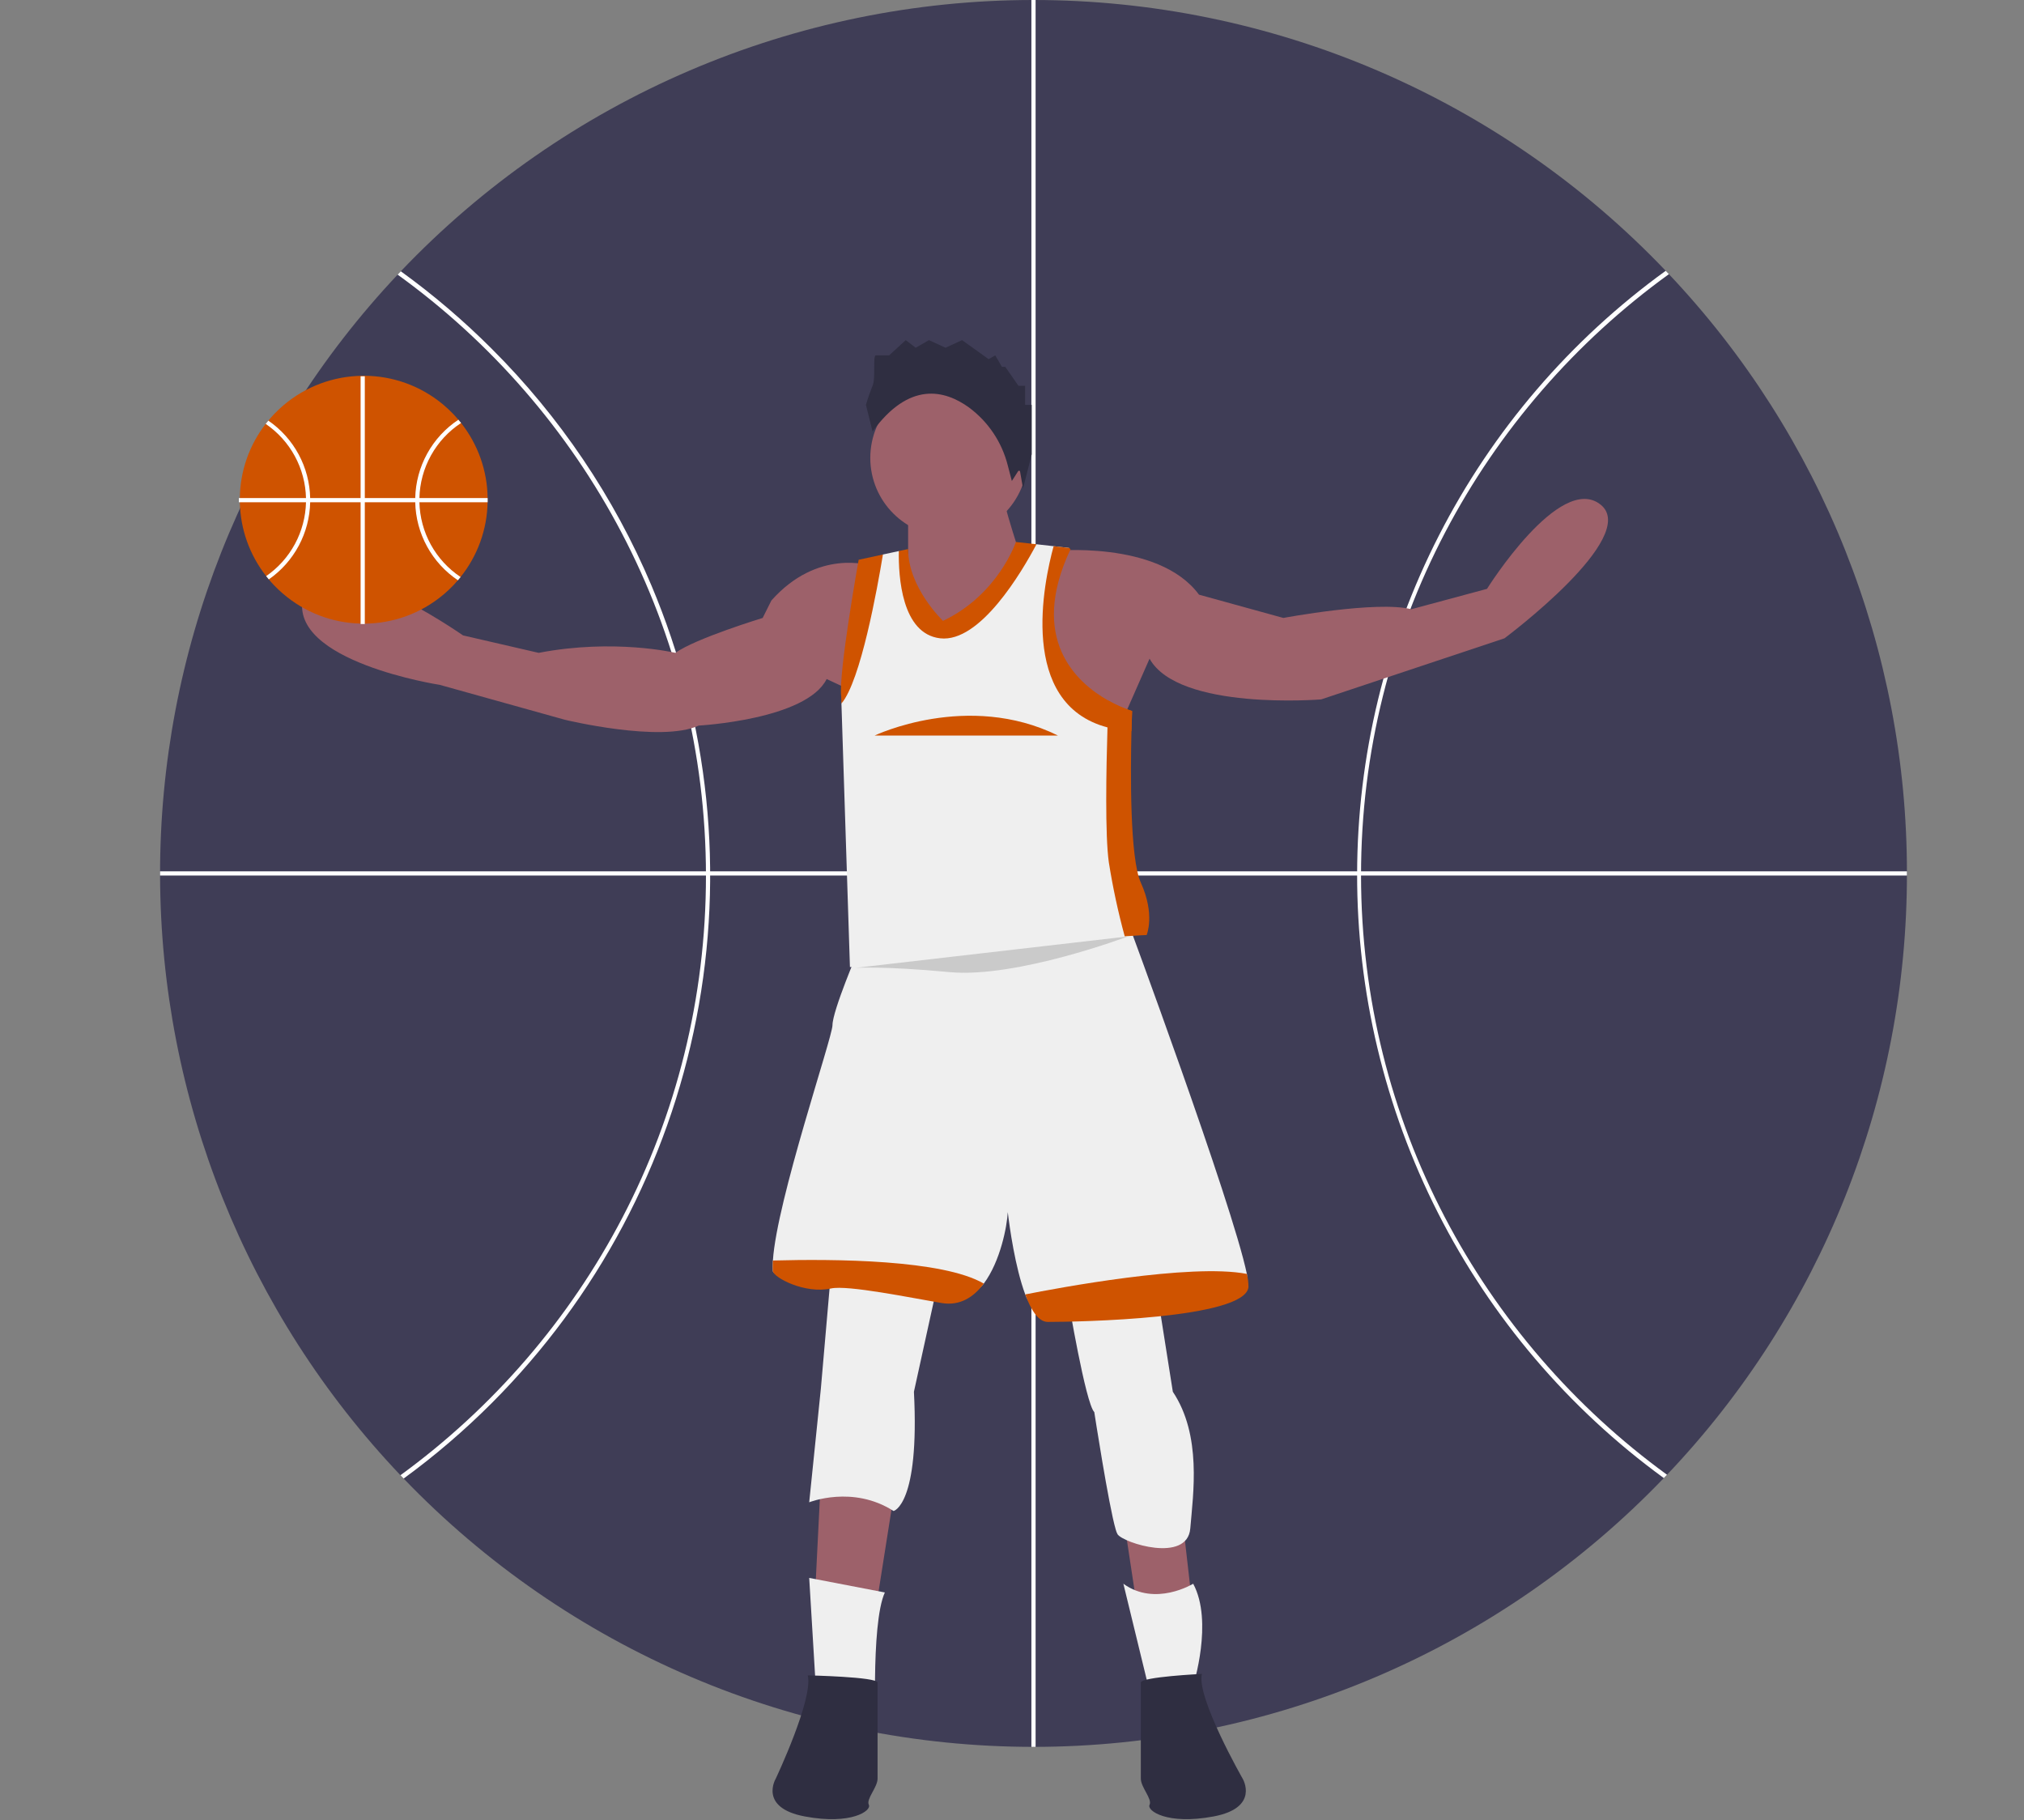 <svg width="964" height="867" viewBox="0 0 964 867" fill="none" xmlns="http://www.w3.org/2000/svg">
<rect x="0" y="0" width="964" height="867" fill="#808080" stroke="none"/>
<g id="undraw_greek_freak_j2qb 1" clip-path="url(#clip0)">
<path id="Vector" d="M908.239 415.841C908.429 522.499 867.503 625.127 793.969 702.385C793.469 702.915 792.959 703.445 792.449 703.975C753.642 744.431 707.059 776.626 655.497 798.627C603.935 820.627 548.458 831.979 492.398 832C436.339 832.022 380.854 820.713 329.275 798.752C277.696 776.791 231.088 744.632 192.25 704.205C191.739 703.676 191.229 703.146 190.729 702.616C117.458 625.538 76.489 523.325 76.24 416.978C75.991 310.631 116.481 208.227 189.39 130.807C189.879 130.266 190.389 129.736 190.899 129.206C229.737 88.399 276.458 55.905 328.23 33.695C380.001 11.485 435.745 0.022 492.079 0C548.414 -0.021 604.166 11.399 655.955 33.569C707.743 55.74 754.49 88.198 793.359 128.975C793.869 129.505 794.379 130.034 794.87 130.574C867.774 207.651 908.348 309.747 908.239 415.841Z" fill="#3F3D56"/>
<path id="Vector_2" d="M908.239 415H76.239V417H908.239V415Z" fill="white"/>
<path id="Vector_3" d="M493.239 0H491.239V832H493.239V0Z" fill="white"/>
<path id="Vector_4" d="M310.286 278.89C292.452 236.714 266.6 198.402 234.163 166.079C220.747 152.656 206.279 140.325 190.899 129.206C190.389 129.736 189.879 130.266 189.39 130.806C278.244 194.932 336.194 299.35 336.239 417.06C336.284 534.27 278.904 638.352 190.729 702.616C191.229 703.146 191.739 703.676 192.25 704.205C207.2 693.287 221.278 681.222 234.356 668.119C284.262 618.134 318.14 554.409 331.665 485.081C345.189 415.754 337.746 343.968 310.286 278.89Z" fill="white"/>
<path id="Vector_5" d="M648.239 416.941C648.194 299.231 706.064 194.768 794.87 130.574C794.379 130.034 793.869 129.505 793.359 128.975C747.925 161.859 710.922 205.032 685.375 254.961C659.828 304.89 646.464 360.158 646.375 416.243C646.287 472.329 659.476 527.638 684.865 577.648C710.253 627.658 747.12 670.947 792.449 703.975C792.959 703.445 793.469 702.915 793.969 702.385C705.754 638.188 648.284 534.15 648.239 416.941Z" fill="white"/>
<path id="Vector_6" d="M390.955 704.422L388.184 759.842L417.279 765.384L425.592 712.735L390.955 704.422Z" fill="#9D616A"/>
<path id="Vector_7" d="M535.046 722.434L541.974 768.155H568.298L562.756 719.663L535.046 722.434Z" fill="#9D616A"/>
<path id="Vector_8" d="M421.436 758.456L385.413 751.529L388.877 809.027L417.279 829.117C417.279 829.117 414.508 773.697 421.436 758.456Z" fill="#EFEFEF"/>
<path id="Vector_9" d="M568.298 754.3C568.298 754.3 550.287 765.384 535.047 754.3L547.516 805.563L568.298 802.792C568.298 802.792 577.997 772.311 568.298 754.3Z" fill="#EFEFEF"/>
<path id="Vector_10" d="M572.455 797.25C572.455 797.25 543.359 798.636 543.359 801.407V847.128C543.359 851.285 548.901 856.827 547.516 859.598C546.13 862.369 555.829 869.296 577.997 865.14C600.165 860.983 591.852 847.128 591.852 847.128C591.852 847.128 569.684 808.334 572.455 797.25Z" fill="#2F2E41"/>
<path id="Vector_11" d="M384.72 797.943C384.72 797.943 417.972 798.636 417.972 801.407V847.128C417.972 851.285 412.43 856.827 413.816 859.598C415.201 862.369 405.503 869.296 383.335 865.14C361.167 860.983 369.48 847.128 369.48 847.128C369.48 847.128 387.491 809.027 384.72 797.943Z" fill="#2F2E41"/>
<path id="leftarm" d="M414.508 269.376C414.508 269.376 389.569 261.063 367.401 286.002L363.245 294.315C363.245 294.315 331.379 304.014 321.68 310.941C321.68 310.941 292.585 304.014 256.562 310.941L220.539 302.628C220.539 302.628 151.264 254.136 144.337 284.617C137.409 315.098 209.455 326.182 209.455 326.182L269.031 342.808C269.031 342.808 314.753 353.892 332.764 345.579C332.764 345.579 384.027 342.808 393.726 323.411L414.508 333.109V269.376Z" fill="#9D616A"/>
<path id="rightarm" d="M500.409 262.449C500.409 262.449 551.672 256.907 571.069 283.231L611.249 294.315C611.249 294.315 655.585 286.002 672.211 290.159L708.234 280.46C708.234 280.46 742.871 225.04 762.268 240.281C781.665 255.521 716.547 304.014 716.547 304.014L629.26 333.109C629.26 333.109 561.371 338.651 547.516 313.712L532.276 348.35L474.085 334.495L500.409 262.449Z" fill="#9D616A"/>
<g id="body">
<path id="Vector_12" d="M396.497 597.739L390.955 661.472L385.413 715.506C385.413 715.506 406.195 707.193 425.592 719.663C425.592 719.663 438.062 716.892 435.291 662.857L447.76 606.052L396.497 597.739Z" fill="#EFEFEF"/>
<path id="Vector_13" d="M508.722 618.521C508.722 618.521 517.035 668.399 521.192 672.556C521.192 672.556 528.054 717.159 531.387 728.434C531.587 729.239 531.885 730.015 532.276 730.747C535.047 734.903 565.527 744.602 566.913 727.976C568.298 711.35 572.455 683.64 558.6 662.857L550.287 610.208L508.722 618.521Z" fill="#EFEFEF"/>
<path id="Vector_14" d="M592.545 612.287C591.159 627.527 514.957 624.756 501.102 624.756C496.723 624.756 491.099 624.077 488.299 616.512C483.506 603.586 480.873 584.701 479.986 577.317C479.627 584.161 476.467 600.731 468.57 611.345C463.762 617.829 455.81 616.54 447.067 615.058C432.547 612.591 403.687 603.613 395.804 605.359C383.335 608.13 368.33 608.407 368.094 605.359C367.986 603.693 367.996 602.022 368.122 600.357C369.951 571.705 396.497 494.034 396.497 488.285C396.497 481.357 408.966 452.262 408.966 452.262L536.432 437.021C536.432 437.021 586.919 573.216 593.861 606.745C594.456 609.64 592.656 611.081 592.545 612.287Z" fill="#EFEFEF"/>
<path id="Vector_15" d="M594.623 612.979C593.237 628.22 512.879 629.605 499.024 629.605C494.645 629.605 491.099 624.077 488.299 616.513C503.166 613.561 567.107 601.521 593.861 606.745C594.372 608.783 594.627 610.878 594.623 612.979Z" fill="#CF5300"/>
<path id="Vector_16" d="M468.57 611.345C463.762 617.829 457.196 622.082 448.453 620.6C433.933 618.133 403.688 611.926 395.804 613.672C383.335 616.443 368.33 608.407 368.094 605.359C367.986 603.693 367.996 602.022 368.122 600.357C397.286 599.568 448.938 599.914 468.57 611.345Z" fill="#CF5300"/>
<path id="Vector_17" d="M451.917 255.521C472.577 255.521 489.325 238.773 489.325 218.113C489.325 197.453 472.577 180.705 451.917 180.705C431.257 180.705 414.508 197.453 414.508 218.113C414.508 238.773 431.257 255.521 451.917 255.521Z" fill="#9D616A"/>
<path id="Vector_18" d="M432.52 240.281V270.762L446.375 319.254L487.94 270.762C487.94 270.762 476.856 237.51 476.856 231.968C476.856 226.426 432.52 240.281 432.52 240.281Z" fill="#9D616A"/>
<path id="Vector_19" d="M542.667 440.485C542.667 440.485 541.988 445.487 535.684 445.944C523.062 446.872 501.808 449.02 487.94 453.647C467.157 460.575 404.81 460.575 404.81 460.575L400.764 335.076L402.732 325.489C401.346 314.405 412.43 270.069 412.43 270.069L420.521 264.098L428.1 262.463L430.442 264.527C430.442 282.982 448.453 300.55 448.453 300.55C474.777 288.08 485.861 260.371 485.861 260.371L493.662 259.221L501.822 260.135L509.207 260.966L506.644 263.142L505.258 265.913C505.175 266.079 505.327 265.746 505.258 265.913C485.085 308.711 509.443 328.066 524.655 336.573C530.96 340.12 531.583 343.5 531.583 343.5C531.583 343.5 537.277 341.796 537.125 347.657C536.667 366.624 533.218 409.45 538.51 421.088C545.438 436.329 542.667 440.485 542.667 440.485Z" fill="#EFEFEF"/>
<path id="Vector_20" d="M412.43 192.823C413.327 189.749 414.381 186.723 415.589 183.758C417.168 180.131 415.589 169.253 417.168 169.253H423.486L431.384 162L436.122 165.627L442.44 162L450.337 165.627L458.235 162L470.87 171.066L474.029 169.253L477.188 174.692H478.768L485.086 183.758H488.244V192.823H491.403V216.394L487.247 232.661L485.861 224.679C485.861 224.57 485.826 224.464 485.761 224.377C485.696 224.29 485.604 224.226 485.499 224.195C485.395 224.165 485.283 224.169 485.181 224.207C485.079 224.245 484.992 224.315 484.933 224.406L481.927 229.085L479.997 221.704C477.221 210.648 470.701 200.895 461.548 194.102C449.859 185.621 432.963 181.582 415.589 205.515L412.43 192.823Z" fill="#2F2E41"/>
<path id="Vector_21" d="M420.521 264.098C417.889 280.1 409.936 324.353 400.764 335.076L400.653 331.724C399.268 320.64 408.966 266.605 408.966 266.605L420.521 264.098Z" fill="#CF5300"/>
<path id="Vector_22" d="M493.662 259.221C486.706 272.355 466.783 306.258 447.76 304.014C429.402 301.852 427.878 274.447 428.1 262.463L432.52 261.507C432.52 279.962 449.146 295.701 449.146 295.701C475.47 283.231 483.852 258.126 483.852 258.126L493.662 259.221Z" fill="#CF5300"/>
<path id="Vector_23" d="M539.203 338.651C539.203 338.651 539.051 342.364 538.899 348.225C535.043 348.017 531.218 347.423 527.482 346.451C484.684 335.16 497.195 277.038 501.822 260.135L509.207 260.966H509.221C509.428 261.16 509.65 261.368 509.872 261.576C489.699 304.374 512.712 325.184 527.925 333.691C531.497 335.741 535.278 337.404 539.203 338.651Z" fill="#CF5300"/>
<path id="Vector_24" d="M546.13 445.334C546.13 445.334 541.987 445.487 535.684 445.944C532.522 434.342 529.996 422.575 528.119 410.697C526.29 397.895 526.872 366.403 527.482 346.452C527.648 341.228 527.8 336.781 527.925 333.691C531.497 335.741 535.278 337.404 539.203 338.651C539.203 338.651 539.051 342.364 538.899 348.225C538.441 367.192 538.067 408.757 543.359 420.395C550.287 435.636 546.13 445.334 546.13 445.334Z" fill="#CF5300"/>
<path id="Vector_25" d="M416.587 350.32C416.587 350.32 460.922 329.108 503.873 350.32H416.587Z" fill="#CF5300"/>
<path id="Vector_26" d="M407.239 461C407.239 461 420.239 460 452.239 463C484.239 466 537.239 446 537.239 446" fill="#CACACA"/>
</g>
<g id="ball">
<path id="Vector_27" d="M232.26 237.508V238.458C232.26 238.708 232.26 238.968 232.24 239.218C232 252.18 227.474 264.699 219.37 274.818C218.96 275.348 218.53 275.858 218.09 276.368C217.43 277.148 216.75 277.898 216.05 278.638C215.99 278.698 215.93 278.768 215.86 278.828L215.83 278.858C215.75 278.938 215.67 279.028 215.59 279.108C214.36 280.378 213.07 281.595 211.72 282.758C211.45 282.988 211.17 283.228 210.88 283.458C200.439 292.128 187.321 296.919 173.75 297.018C173.65 297.028 173.54 297.028 173.44 297.028H173.09C172.99 297.028 172.89 297.028 172.79 297.018C172.44 297.018 172.1 297.008 171.75 296.998C158.176 296.677 145.133 291.662 134.84 282.808C134.56 282.578 134.28 282.338 134.01 282.088C132.94 281.148 131.91 280.158 130.92 279.138C130.84 279.058 130.76 278.968 130.68 278.888L130.65 278.858C130.58 278.798 130.52 278.728 130.46 278.668C129.62 277.788 128.81 276.878 128.03 275.948C127.6 275.438 127.18 274.918 126.77 274.388C118.872 264.344 114.472 251.994 114.24 239.218C114.22 238.978 114.22 238.728 114.22 238.478V237.548C114.22 237.438 114.22 237.328 114.23 237.218C114.372 224.417 118.695 212.014 126.54 201.898C126.95 201.368 127.37 200.848 127.8 200.338C128.59 199.378 129.42 198.448 130.27 197.538C130.33 197.468 130.39 197.408 130.46 197.338C130.46 197.328 130.47 197.318 130.48 197.308C130.56 197.228 130.64 197.138 130.73 197.058C131.84 195.908 132.997 194.801 134.2 193.738C134.47 193.488 134.75 193.248 135.03 193.018C145.555 184.053 158.904 179.085 172.73 178.988C172.83 178.978 172.94 178.978 173.04 178.978H173.69C187.196 179.063 200.262 183.794 210.69 192.378C210.97 192.618 211.25 192.848 211.53 193.088C212.99 194.328 214.39 195.648 215.72 197.028C215.8 197.108 215.88 197.198 215.96 197.278L215.98 197.298C216.05 197.358 216.12 197.438 216.18 197.498C216.92 198.278 217.63 199.088 218.32 199.908C218.76 200.418 219.18 200.928 219.6 201.458C227.659 211.649 232.108 224.226 232.25 237.218C232.258 237.314 232.262 237.411 232.26 237.508Z" fill="#CF5300"/>
<path id="Vector_28" d="M173.75 179.218H171.75V297.218H173.75V179.218Z" fill="white"/>
<path id="Vector_29" d="M232.26 237.218H113.75V239.218H232.26V237.218Z" fill="white"/>
<path id="Vector_30" d="M147.73 237.218C147.573 229.93 145.684 222.784 142.218 216.372C138.753 209.959 133.81 204.463 127.8 200.338C127.37 200.848 126.95 201.368 126.54 201.898C132.319 205.834 137.075 211.092 140.414 217.235C143.753 223.377 145.579 230.228 145.74 237.218C145.75 237.548 145.75 237.878 145.75 238.218C145.75 238.558 145.75 238.888 145.74 239.218C145.578 246.161 143.774 252.968 140.477 259.08C137.18 265.193 132.483 270.439 126.77 274.388C127.18 274.918 127.6 275.438 128.03 275.948C133.976 271.811 138.859 266.328 142.283 259.945C145.707 253.561 147.573 246.46 147.73 239.218C147.75 238.888 147.75 238.548 147.75 238.218C147.75 237.888 147.75 237.548 147.73 237.218Z" fill="white"/>
<path id="Vector_31" d="M199.76 239.218C199.75 238.888 199.75 238.558 199.75 238.218C199.75 237.878 199.75 237.548 199.76 237.218C199.925 230.097 201.817 223.122 205.273 216.893C208.729 210.664 213.645 205.367 219.6 201.458C219.18 200.928 218.76 200.418 218.32 199.908C212.139 204.007 207.041 209.542 203.462 216.039C199.884 222.536 197.931 229.802 197.77 237.218C197.75 237.548 197.75 237.888 197.75 238.218C197.75 238.548 197.75 238.888 197.77 239.218C197.93 246.586 199.859 253.807 203.396 260.273C206.932 266.739 211.972 272.259 218.09 276.368C218.53 275.858 218.96 275.348 219.37 274.818C213.479 270.899 208.62 265.617 205.206 259.419C201.792 253.221 199.924 246.292 199.76 239.218Z" fill="white"/>
</g>
</g>
<defs>
<clipPath id="clip0">
<rect width="963.5" height="866.436" fill="white"/>
</clipPath>
</defs>
</svg>

